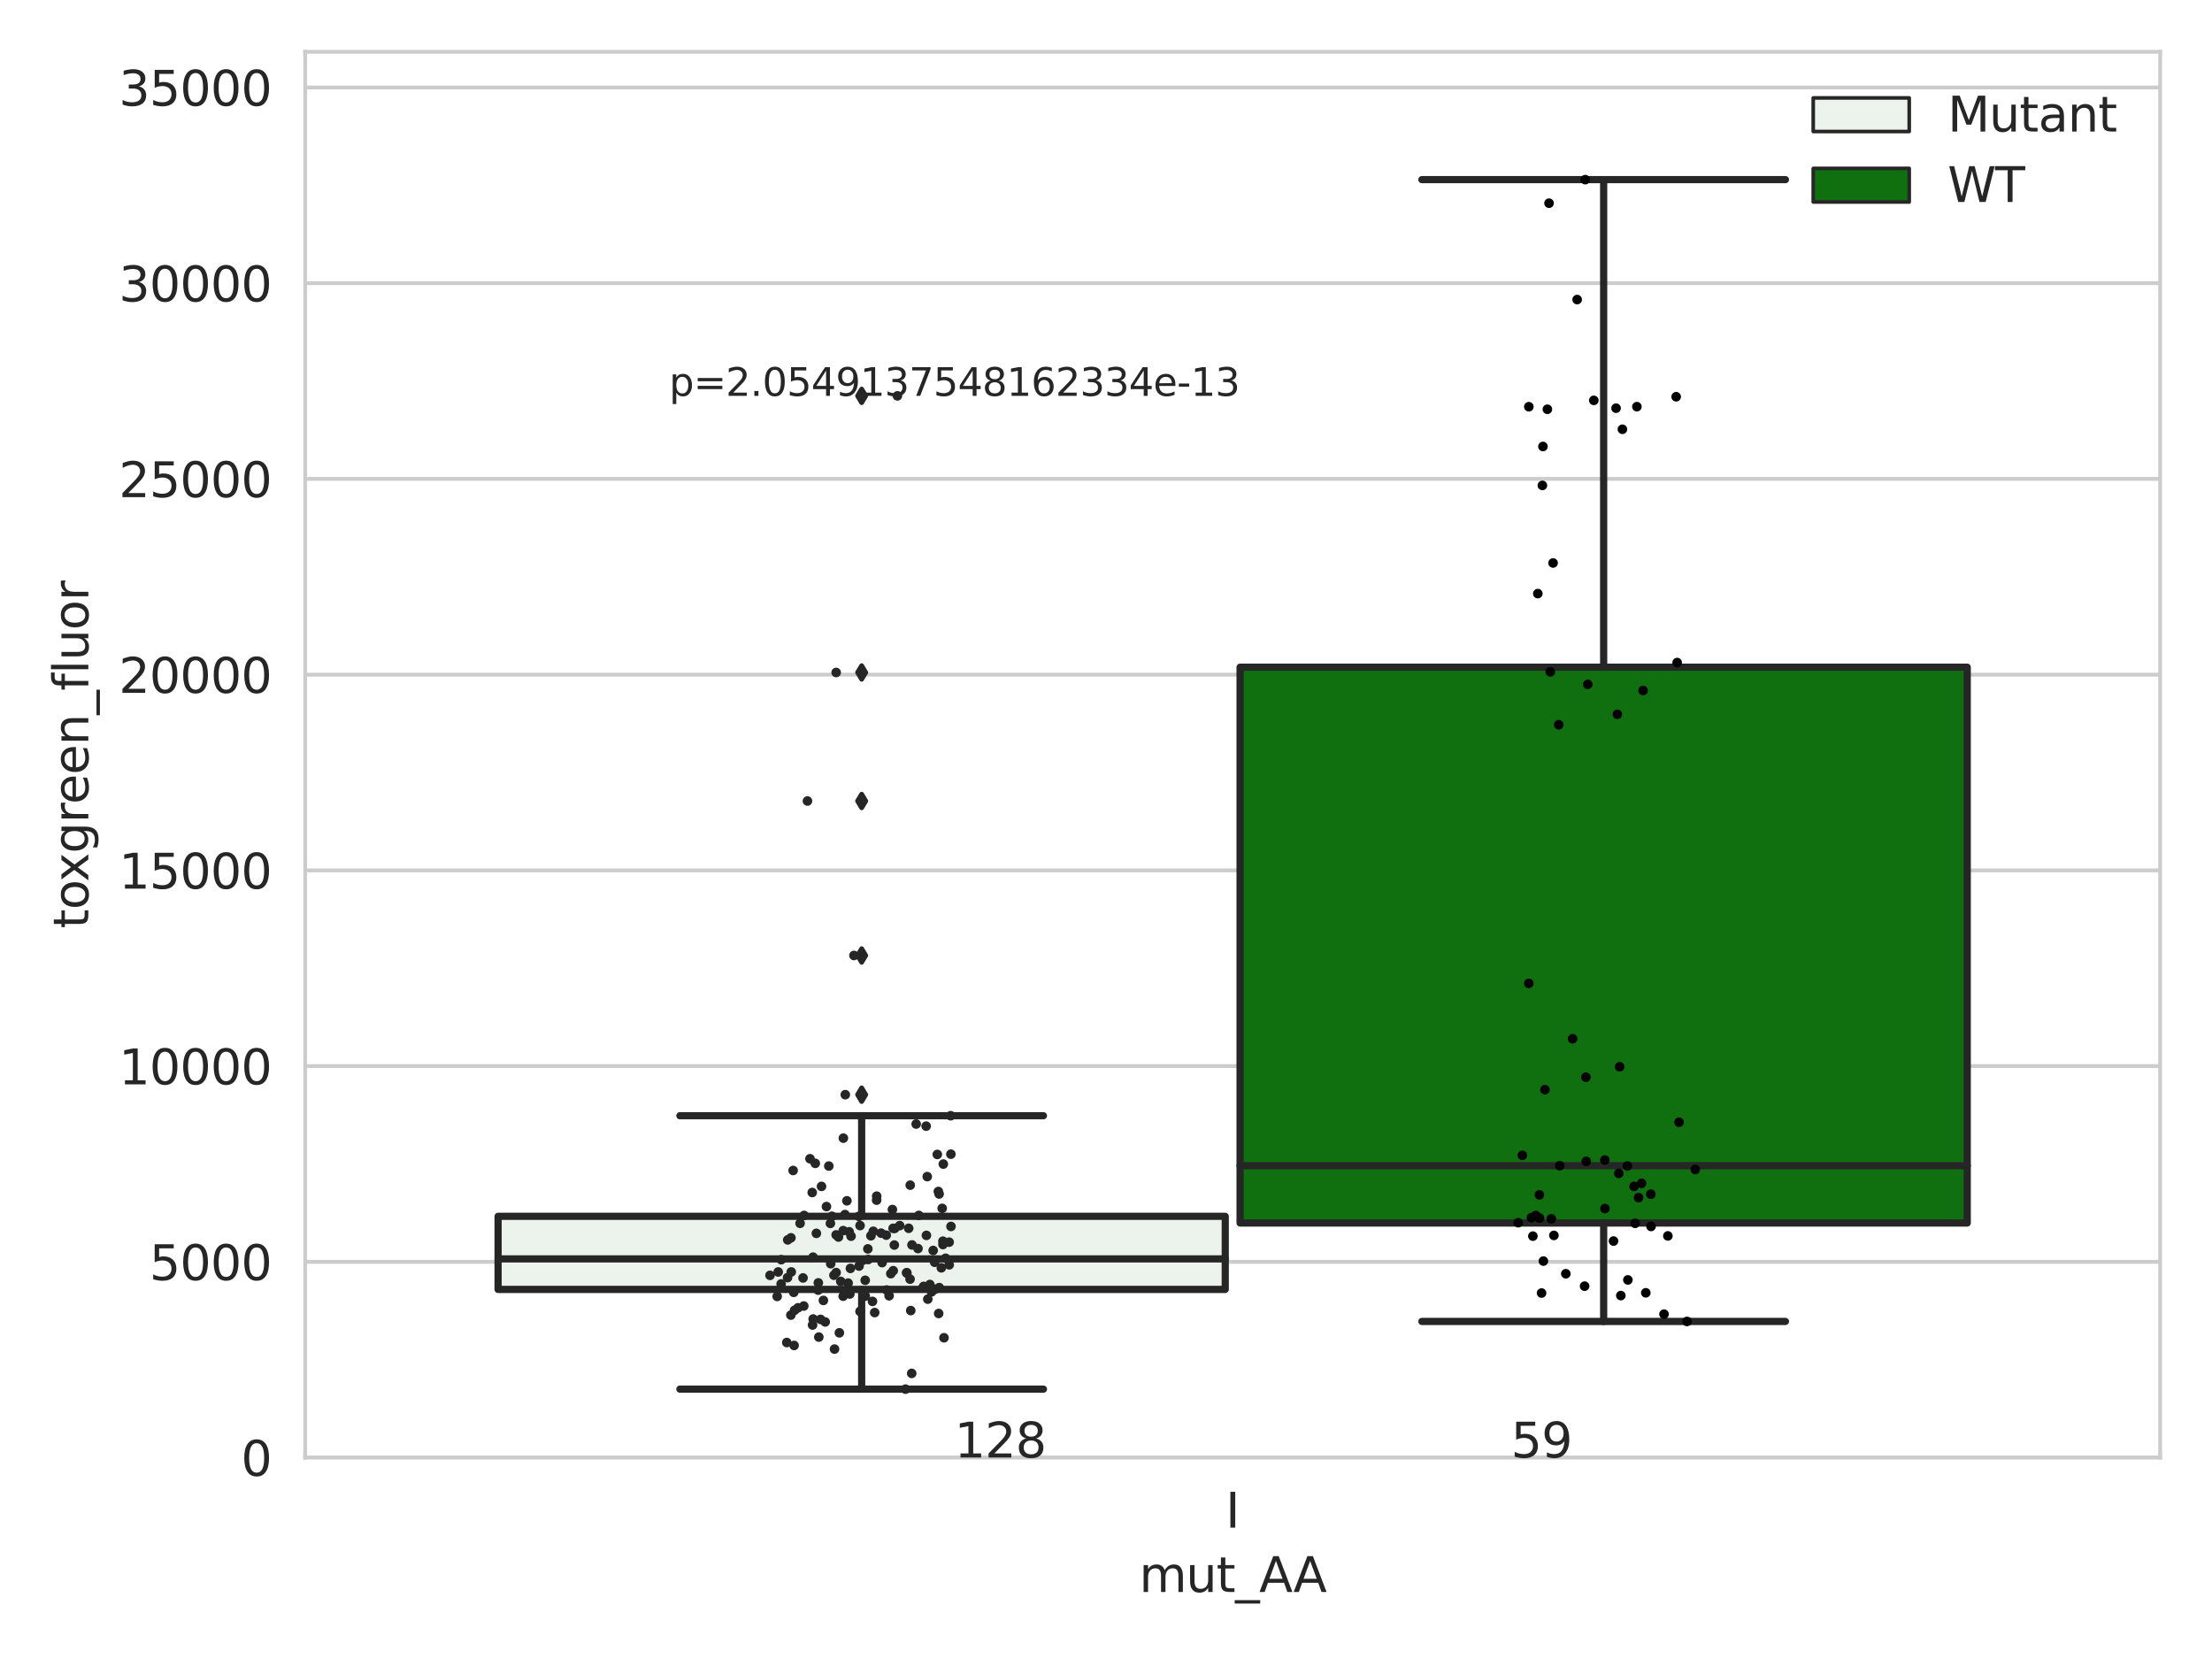 <?xml version="1.0" encoding="utf-8" standalone="no"?>
<!DOCTYPE svg PUBLIC "-//W3C//DTD SVG 1.1//EN"
  "http://www.w3.org/Graphics/SVG/1.1/DTD/svg11.dtd">
<svg xmlns:xlink="http://www.w3.org/1999/xlink" width="460.8pt" height="345.6pt" viewBox="0 0 460.8 345.6" xmlns="http://www.w3.org/2000/svg" version="1.1">
 <defs>
  <style type="text/css">*{stroke-linejoin: round; stroke-linecap: butt}</style>
 </defs>
 <g id="figure_1">
  <g id="patch_1">
   <path d="M 0 345.6 
L 460.8 345.6 
L 460.8 0 
L 0 0 
z
" style="fill: #ffffff"/>
  </g>
  <g id="axes_1">
   <g id="patch_2">
    <path d="M 63.571 303.64 
L 450 303.64 
L 450 10.8 
L 63.571 10.8 
z
" style="fill: #ffffff"/>
   </g>
   <g id="matplotlib.axis_1">
    <g id="xtick_1">
     <g id="text_1">
      <!-- I -->
      <g style="fill: #262626" transform="translate(255.311 318.238)scale(0.1 -0.1)">
       <defs>
        <path id="DejaVuSans-49" d="M 628 4666 
L 1259 4666 
L 1259 0 
L 628 0 
L 628 4666 
z
" transform="scale(0.016)"/>
       </defs>
       <use xlink:href="#DejaVuSans-49"/>
      </g>
     </g>
    </g>
    <g id="text_2">
     <!-- mut_AA -->
     <g style="fill: #262626" transform="translate(237.308 331.638)scale(0.1 -0.1)">
      <defs>
       <path id="DejaVuSans-6d" d="M 3328 2828 
Q 3544 3216 3844 3400 
Q 4144 3584 4550 3584 
Q 5097 3584 5394 3201 
Q 5691 2819 5691 2113 
L 5691 0 
L 5113 0 
L 5113 2094 
Q 5113 2597 4934 2840 
Q 4756 3084 4391 3084 
Q 3944 3084 3684 2787 
Q 3425 2491 3425 1978 
L 3425 0 
L 2847 0 
L 2847 2094 
Q 2847 2600 2669 2842 
Q 2491 3084 2119 3084 
Q 1678 3084 1418 2786 
Q 1159 2488 1159 1978 
L 1159 0 
L 581 0 
L 581 3500 
L 1159 3500 
L 1159 2956 
Q 1356 3278 1631 3431 
Q 1906 3584 2284 3584 
Q 2666 3584 2933 3390 
Q 3200 3197 3328 2828 
z
" transform="scale(0.016)"/>
       <path id="DejaVuSans-75" d="M 544 1381 
L 544 3500 
L 1119 3500 
L 1119 1403 
Q 1119 906 1312 657 
Q 1506 409 1894 409 
Q 2359 409 2629 706 
Q 2900 1003 2900 1516 
L 2900 3500 
L 3475 3500 
L 3475 0 
L 2900 0 
L 2900 538 
Q 2691 219 2414 64 
Q 2138 -91 1772 -91 
Q 1169 -91 856 284 
Q 544 659 544 1381 
z
M 1991 3584 
L 1991 3584 
z
" transform="scale(0.016)"/>
       <path id="DejaVuSans-74" d="M 1172 4494 
L 1172 3500 
L 2356 3500 
L 2356 3053 
L 1172 3053 
L 1172 1153 
Q 1172 725 1289 603 
Q 1406 481 1766 481 
L 2356 481 
L 2356 0 
L 1766 0 
Q 1100 0 847 248 
Q 594 497 594 1153 
L 594 3053 
L 172 3053 
L 172 3500 
L 594 3500 
L 594 4494 
L 1172 4494 
z
" transform="scale(0.016)"/>
       <path id="DejaVuSans-5f" d="M 3263 -1063 
L 3263 -1509 
L -63 -1509 
L -63 -1063 
L 3263 -1063 
z
" transform="scale(0.016)"/>
       <path id="DejaVuSans-41" d="M 2188 4044 
L 1331 1722 
L 3047 1722 
L 2188 4044 
z
M 1831 4666 
L 2547 4666 
L 4325 0 
L 3669 0 
L 3244 1197 
L 1141 1197 
L 716 0 
L 50 0 
L 1831 4666 
z
" transform="scale(0.016)"/>
      </defs>
      <use xlink:href="#DejaVuSans-6d"/>
      <use xlink:href="#DejaVuSans-75" x="97.412"/>
      <use xlink:href="#DejaVuSans-74" x="160.791"/>
      <use xlink:href="#DejaVuSans-5f" x="200"/>
      <use xlink:href="#DejaVuSans-41" x="250"/>
      <use xlink:href="#DejaVuSans-41" x="321.158"/>
     </g>
    </g>
   </g>
   <g id="matplotlib.axis_2">
    <g id="ytick_1">
     <g id="line2d_1">
      <path d="M 63.571 303.64 
L 450 303.64 
" clip-path="url(#p162d08f6cd)" style="fill: none; stroke: #cccccc; stroke-width: 0.8; stroke-linecap: round"/>
     </g>
     <g id="text_3">
      <!-- 0 -->
      <g style="fill: #262626" transform="translate(50.209 307.439)scale(0.1 -0.1)">
       <defs>
        <path id="DejaVuSans-30" d="M 2034 4250 
Q 1547 4250 1301 3770 
Q 1056 3291 1056 2328 
Q 1056 1369 1301 889 
Q 1547 409 2034 409 
Q 2525 409 2770 889 
Q 3016 1369 3016 2328 
Q 3016 3291 2770 3770 
Q 2525 4250 2034 4250 
z
M 2034 4750 
Q 2819 4750 3233 4129 
Q 3647 3509 3647 2328 
Q 3647 1150 3233 529 
Q 2819 -91 2034 -91 
Q 1250 -91 836 529 
Q 422 1150 422 2328 
Q 422 3509 836 4129 
Q 1250 4750 2034 4750 
z
" transform="scale(0.016)"/>
       </defs>
       <use xlink:href="#DejaVuSans-30"/>
      </g>
     </g>
    </g>
    <g id="ytick_2">
     <g id="line2d_2">
      <path d="M 63.571 262.865 
L 450 262.865 
" clip-path="url(#p162d08f6cd)" style="fill: none; stroke: #cccccc; stroke-width: 0.8; stroke-linecap: round"/>
     </g>
     <g id="text_4">
      <!-- 5000 -->
      <g style="fill: #262626" transform="translate(31.121 266.664)scale(0.1 -0.1)">
       <defs>
        <path id="DejaVuSans-35" d="M 691 4666 
L 3169 4666 
L 3169 4134 
L 1269 4134 
L 1269 2991 
Q 1406 3038 1543 3061 
Q 1681 3084 1819 3084 
Q 2600 3084 3056 2656 
Q 3513 2228 3513 1497 
Q 3513 744 3044 326 
Q 2575 -91 1722 -91 
Q 1428 -91 1123 -41 
Q 819 9 494 109 
L 494 744 
Q 775 591 1075 516 
Q 1375 441 1709 441 
Q 2250 441 2565 725 
Q 2881 1009 2881 1497 
Q 2881 1984 2565 2268 
Q 2250 2553 1709 2553 
Q 1456 2553 1204 2497 
Q 953 2441 691 2322 
L 691 4666 
z
" transform="scale(0.016)"/>
       </defs>
       <use xlink:href="#DejaVuSans-35"/>
       <use xlink:href="#DejaVuSans-30" x="63.623"/>
       <use xlink:href="#DejaVuSans-30" x="127.246"/>
       <use xlink:href="#DejaVuSans-30" x="190.869"/>
      </g>
     </g>
    </g>
    <g id="ytick_3">
     <g id="line2d_3">
      <path d="M 63.571 222.09 
L 450 222.09 
" clip-path="url(#p162d08f6cd)" style="fill: none; stroke: #cccccc; stroke-width: 0.8; stroke-linecap: round"/>
     </g>
     <g id="text_5">
      <!-- 10000 -->
      <g style="fill: #262626" transform="translate(24.759 225.889)scale(0.1 -0.1)">
       <defs>
        <path id="DejaVuSans-31" d="M 794 531 
L 1825 531 
L 1825 4091 
L 703 3866 
L 703 4441 
L 1819 4666 
L 2450 4666 
L 2450 531 
L 3481 531 
L 3481 0 
L 794 0 
L 794 531 
z
" transform="scale(0.016)"/>
       </defs>
       <use xlink:href="#DejaVuSans-31"/>
       <use xlink:href="#DejaVuSans-30" x="63.623"/>
       <use xlink:href="#DejaVuSans-30" x="127.246"/>
       <use xlink:href="#DejaVuSans-30" x="190.869"/>
       <use xlink:href="#DejaVuSans-30" x="254.492"/>
      </g>
     </g>
    </g>
    <g id="ytick_4">
     <g id="line2d_4">
      <path d="M 63.571 181.315 
L 450 181.315 
" clip-path="url(#p162d08f6cd)" style="fill: none; stroke: #cccccc; stroke-width: 0.8; stroke-linecap: round"/>
     </g>
     <g id="text_6">
      <!-- 15000 -->
      <g style="fill: #262626" transform="translate(24.759 185.114)scale(0.1 -0.1)">
       <use xlink:href="#DejaVuSans-31"/>
       <use xlink:href="#DejaVuSans-35" x="63.623"/>
       <use xlink:href="#DejaVuSans-30" x="127.246"/>
       <use xlink:href="#DejaVuSans-30" x="190.869"/>
       <use xlink:href="#DejaVuSans-30" x="254.492"/>
      </g>
     </g>
    </g>
    <g id="ytick_5">
     <g id="line2d_5">
      <path d="M 63.571 140.539 
L 450 140.539 
" clip-path="url(#p162d08f6cd)" style="fill: none; stroke: #cccccc; stroke-width: 0.8; stroke-linecap: round"/>
     </g>
     <g id="text_7">
      <!-- 20000 -->
      <g style="fill: #262626" transform="translate(24.759 144.339)scale(0.1 -0.1)">
       <defs>
        <path id="DejaVuSans-32" d="M 1228 531 
L 3431 531 
L 3431 0 
L 469 0 
L 469 531 
Q 828 903 1448 1529 
Q 2069 2156 2228 2338 
Q 2531 2678 2651 2914 
Q 2772 3150 2772 3378 
Q 2772 3750 2511 3984 
Q 2250 4219 1831 4219 
Q 1534 4219 1204 4116 
Q 875 4013 500 3803 
L 500 4441 
Q 881 4594 1212 4672 
Q 1544 4750 1819 4750 
Q 2544 4750 2975 4387 
Q 3406 4025 3406 3419 
Q 3406 3131 3298 2873 
Q 3191 2616 2906 2266 
Q 2828 2175 2409 1742 
Q 1991 1309 1228 531 
z
" transform="scale(0.016)"/>
       </defs>
       <use xlink:href="#DejaVuSans-32"/>
       <use xlink:href="#DejaVuSans-30" x="63.623"/>
       <use xlink:href="#DejaVuSans-30" x="127.246"/>
       <use xlink:href="#DejaVuSans-30" x="190.869"/>
       <use xlink:href="#DejaVuSans-30" x="254.492"/>
      </g>
     </g>
    </g>
    <g id="ytick_6">
     <g id="line2d_6">
      <path d="M 63.571 99.764 
L 450 99.764 
" clip-path="url(#p162d08f6cd)" style="fill: none; stroke: #cccccc; stroke-width: 0.8; stroke-linecap: round"/>
     </g>
     <g id="text_8">
      <!-- 25000 -->
      <g style="fill: #262626" transform="translate(24.759 103.564)scale(0.1 -0.1)">
       <use xlink:href="#DejaVuSans-32"/>
       <use xlink:href="#DejaVuSans-35" x="63.623"/>
       <use xlink:href="#DejaVuSans-30" x="127.246"/>
       <use xlink:href="#DejaVuSans-30" x="190.869"/>
       <use xlink:href="#DejaVuSans-30" x="254.492"/>
      </g>
     </g>
    </g>
    <g id="ytick_7">
     <g id="line2d_7">
      <path d="M 63.571 58.989 
L 450 58.989 
" clip-path="url(#p162d08f6cd)" style="fill: none; stroke: #cccccc; stroke-width: 0.8; stroke-linecap: round"/>
     </g>
     <g id="text_9">
      <!-- 30000 -->
      <g style="fill: #262626" transform="translate(24.759 62.788)scale(0.1 -0.1)">
       <defs>
        <path id="DejaVuSans-33" d="M 2597 2516 
Q 3050 2419 3304 2112 
Q 3559 1806 3559 1356 
Q 3559 666 3084 287 
Q 2609 -91 1734 -91 
Q 1441 -91 1130 -33 
Q 819 25 488 141 
L 488 750 
Q 750 597 1062 519 
Q 1375 441 1716 441 
Q 2309 441 2620 675 
Q 2931 909 2931 1356 
Q 2931 1769 2642 2001 
Q 2353 2234 1838 2234 
L 1294 2234 
L 1294 2753 
L 1863 2753 
Q 2328 2753 2575 2939 
Q 2822 3125 2822 3475 
Q 2822 3834 2567 4026 
Q 2313 4219 1838 4219 
Q 1578 4219 1281 4162 
Q 984 4106 628 3988 
L 628 4550 
Q 988 4650 1302 4700 
Q 1616 4750 1894 4750 
Q 2613 4750 3031 4423 
Q 3450 4097 3450 3541 
Q 3450 3153 3228 2886 
Q 3006 2619 2597 2516 
z
" transform="scale(0.016)"/>
       </defs>
       <use xlink:href="#DejaVuSans-33"/>
       <use xlink:href="#DejaVuSans-30" x="63.623"/>
       <use xlink:href="#DejaVuSans-30" x="127.246"/>
       <use xlink:href="#DejaVuSans-30" x="190.869"/>
       <use xlink:href="#DejaVuSans-30" x="254.492"/>
      </g>
     </g>
    </g>
    <g id="ytick_8">
     <g id="line2d_8">
      <path d="M 63.571 18.214 
L 450 18.214 
" clip-path="url(#p162d08f6cd)" style="fill: none; stroke: #cccccc; stroke-width: 0.8; stroke-linecap: round"/>
     </g>
     <g id="text_10">
      <!-- 35000 -->
      <g style="fill: #262626" transform="translate(24.759 22.013)scale(0.1 -0.1)">
       <use xlink:href="#DejaVuSans-33"/>
       <use xlink:href="#DejaVuSans-35" x="63.623"/>
       <use xlink:href="#DejaVuSans-30" x="127.246"/>
       <use xlink:href="#DejaVuSans-30" x="190.869"/>
       <use xlink:href="#DejaVuSans-30" x="254.492"/>
      </g>
     </g>
    </g>
    <g id="text_11">
     <!-- toxgreen_fluor -->
     <g style="fill: #262626" transform="translate(18.401 193.415)rotate(-90)scale(0.1 -0.1)">
      <defs>
       <path id="DejaVuSans-6f" d="M 1959 3097 
Q 1497 3097 1228 2736 
Q 959 2375 959 1747 
Q 959 1119 1226 758 
Q 1494 397 1959 397 
Q 2419 397 2687 759 
Q 2956 1122 2956 1747 
Q 2956 2369 2687 2733 
Q 2419 3097 1959 3097 
z
M 1959 3584 
Q 2709 3584 3137 3096 
Q 3566 2609 3566 1747 
Q 3566 888 3137 398 
Q 2709 -91 1959 -91 
Q 1206 -91 779 398 
Q 353 888 353 1747 
Q 353 2609 779 3096 
Q 1206 3584 1959 3584 
z
" transform="scale(0.016)"/>
       <path id="DejaVuSans-78" d="M 3513 3500 
L 2247 1797 
L 3578 0 
L 2900 0 
L 1881 1375 
L 863 0 
L 184 0 
L 1544 1831 
L 300 3500 
L 978 3500 
L 1906 2253 
L 2834 3500 
L 3513 3500 
z
" transform="scale(0.016)"/>
       <path id="DejaVuSans-67" d="M 2906 1791 
Q 2906 2416 2648 2759 
Q 2391 3103 1925 3103 
Q 1463 3103 1205 2759 
Q 947 2416 947 1791 
Q 947 1169 1205 825 
Q 1463 481 1925 481 
Q 2391 481 2648 825 
Q 2906 1169 2906 1791 
z
M 3481 434 
Q 3481 -459 3084 -895 
Q 2688 -1331 1869 -1331 
Q 1566 -1331 1297 -1286 
Q 1028 -1241 775 -1147 
L 775 -588 
Q 1028 -725 1275 -790 
Q 1522 -856 1778 -856 
Q 2344 -856 2625 -561 
Q 2906 -266 2906 331 
L 2906 616 
Q 2728 306 2450 153 
Q 2172 0 1784 0 
Q 1141 0 747 490 
Q 353 981 353 1791 
Q 353 2603 747 3093 
Q 1141 3584 1784 3584 
Q 2172 3584 2450 3431 
Q 2728 3278 2906 2969 
L 2906 3500 
L 3481 3500 
L 3481 434 
z
" transform="scale(0.016)"/>
       <path id="DejaVuSans-72" d="M 2631 2963 
Q 2534 3019 2420 3045 
Q 2306 3072 2169 3072 
Q 1681 3072 1420 2755 
Q 1159 2438 1159 1844 
L 1159 0 
L 581 0 
L 581 3500 
L 1159 3500 
L 1159 2956 
Q 1341 3275 1631 3429 
Q 1922 3584 2338 3584 
Q 2397 3584 2469 3576 
Q 2541 3569 2628 3553 
L 2631 2963 
z
" transform="scale(0.016)"/>
       <path id="DejaVuSans-65" d="M 3597 1894 
L 3597 1613 
L 953 1613 
Q 991 1019 1311 708 
Q 1631 397 2203 397 
Q 2534 397 2845 478 
Q 3156 559 3463 722 
L 3463 178 
Q 3153 47 2828 -22 
Q 2503 -91 2169 -91 
Q 1331 -91 842 396 
Q 353 884 353 1716 
Q 353 2575 817 3079 
Q 1281 3584 2069 3584 
Q 2775 3584 3186 3129 
Q 3597 2675 3597 1894 
z
M 3022 2063 
Q 3016 2534 2758 2815 
Q 2500 3097 2075 3097 
Q 1594 3097 1305 2825 
Q 1016 2553 972 2059 
L 3022 2063 
z
" transform="scale(0.016)"/>
       <path id="DejaVuSans-6e" d="M 3513 2113 
L 3513 0 
L 2938 0 
L 2938 2094 
Q 2938 2591 2744 2837 
Q 2550 3084 2163 3084 
Q 1697 3084 1428 2787 
Q 1159 2491 1159 1978 
L 1159 0 
L 581 0 
L 581 3500 
L 1159 3500 
L 1159 2956 
Q 1366 3272 1645 3428 
Q 1925 3584 2291 3584 
Q 2894 3584 3203 3211 
Q 3513 2838 3513 2113 
z
" transform="scale(0.016)"/>
       <path id="DejaVuSans-66" d="M 2375 4863 
L 2375 4384 
L 1825 4384 
Q 1516 4384 1395 4259 
Q 1275 4134 1275 3809 
L 1275 3500 
L 2222 3500 
L 2222 3053 
L 1275 3053 
L 1275 0 
L 697 0 
L 697 3053 
L 147 3053 
L 147 3500 
L 697 3500 
L 697 3744 
Q 697 4328 969 4595 
Q 1241 4863 1831 4863 
L 2375 4863 
z
" transform="scale(0.016)"/>
       <path id="DejaVuSans-6c" d="M 603 4863 
L 1178 4863 
L 1178 0 
L 603 0 
L 603 4863 
z
" transform="scale(0.016)"/>
      </defs>
      <use xlink:href="#DejaVuSans-74"/>
      <use xlink:href="#DejaVuSans-6f" x="39.209"/>
      <use xlink:href="#DejaVuSans-78" x="97.266"/>
      <use xlink:href="#DejaVuSans-67" x="156.445"/>
      <use xlink:href="#DejaVuSans-72" x="219.922"/>
      <use xlink:href="#DejaVuSans-65" x="258.785"/>
      <use xlink:href="#DejaVuSans-65" x="320.309"/>
      <use xlink:href="#DejaVuSans-6e" x="381.832"/>
      <use xlink:href="#DejaVuSans-5f" x="445.211"/>
      <use xlink:href="#DejaVuSans-66" x="495.211"/>
      <use xlink:href="#DejaVuSans-6c" x="530.416"/>
      <use xlink:href="#DejaVuSans-75" x="558.199"/>
      <use xlink:href="#DejaVuSans-6f" x="621.578"/>
      <use xlink:href="#DejaVuSans-72" x="682.76"/>
     </g>
    </g>
   </g>
   <g id="patch_3">
    <path d="M 103.76 268.609 
L 255.24 268.609 
L 255.24 253.384 
L 103.76 253.384 
L 103.76 268.609 
z
" clip-path="url(#p162d08f6cd)" style="fill: #ecf2ec; stroke: #262626; stroke-width: 1.5; stroke-linejoin: miter"/>
   </g>
   <g id="patch_4">
    <path d="M 258.331 254.773 
L 409.811 254.773 
L 409.811 138.99 
L 258.331 138.99 
L 258.331 254.773 
z
" clip-path="url(#p162d08f6cd)" style="fill: #107010; stroke: #262626; stroke-width: 1.5; stroke-linejoin: miter"/>
   </g>
   <g id="patch_5">
    <path d="M 256.786 303.64 
L 256.786 303.64 
L 256.786 303.64 
L 256.786 303.64 
z
" clip-path="url(#p162d08f6cd)" style="fill: #ecf2ec; stroke: #262626; stroke-width: 0.75; stroke-linejoin: miter"/>
   </g>
   <g id="patch_6">
    <path d="M 256.786 303.64 
L 256.786 303.64 
L 256.786 303.64 
L 256.786 303.64 
z
" clip-path="url(#p162d08f6cd)" style="fill: #107010; stroke: #262626; stroke-width: 0.75; stroke-linejoin: miter"/>
   </g>
   <g id="PathCollection_1"/>
   <g id="PathCollection_2"/>
   <g id="line2d_9">
    <path d="M 179.5 268.609 
L 179.5 289.383 
" clip-path="url(#p162d08f6cd)" style="fill: none; stroke: #262626; stroke-width: 1.5; stroke-linecap: round"/>
   </g>
   <g id="line2d_10">
    <path d="M 179.5 253.384 
L 179.5 232.428 
" clip-path="url(#p162d08f6cd)" style="fill: none; stroke: #262626; stroke-width: 1.5; stroke-linecap: round"/>
   </g>
   <g id="line2d_11">
    <path d="M 141.63 289.383 
L 217.37 289.383 
" clip-path="url(#p162d08f6cd)" style="fill: none; stroke: #262626; stroke-width: 1.5; stroke-linecap: round"/>
   </g>
   <g id="line2d_12">
    <path d="M 141.63 232.428 
L 217.37 232.428 
" clip-path="url(#p162d08f6cd)" style="fill: none; stroke: #262626; stroke-width: 1.5; stroke-linecap: round"/>
   </g>
   <g id="line2d_13">
    <defs>
     <path id="m0f2841db5f" d="M -0 1.414 
L 0.849 0 
L 0 -1.414 
L -0.849 -0 
z
" style="stroke: #262626; stroke-linejoin: miter"/>
    </defs>
    <g clip-path="url(#p162d08f6cd)">
     <use xlink:href="#m0f2841db5f" x="179.5" y="140.09" style="fill: #262626; stroke: #262626; stroke-linejoin: miter"/>
     <use xlink:href="#m0f2841db5f" x="179.5" y="166.862" style="fill: #262626; stroke: #262626; stroke-linejoin: miter"/>
     <use xlink:href="#m0f2841db5f" x="179.5" y="228.042" style="fill: #262626; stroke: #262626; stroke-linejoin: miter"/>
     <use xlink:href="#m0f2841db5f" x="179.5" y="82.466" style="fill: #262626; stroke: #262626; stroke-linejoin: miter"/>
     <use xlink:href="#m0f2841db5f" x="179.5" y="199.045" style="fill: #262626; stroke: #262626; stroke-linejoin: miter"/>
    </g>
   </g>
   <g id="line2d_14">
    <path d="M 334.071 254.773 
L 334.071 275.282 
" clip-path="url(#p162d08f6cd)" style="fill: none; stroke: #262626; stroke-width: 1.5; stroke-linecap: round"/>
   </g>
   <g id="line2d_15">
    <path d="M 334.071 138.99 
L 334.071 37.422 
" clip-path="url(#p162d08f6cd)" style="fill: none; stroke: #262626; stroke-width: 1.5; stroke-linecap: round"/>
   </g>
   <g id="line2d_16">
    <path d="M 296.201 275.282 
L 371.941 275.282 
" clip-path="url(#p162d08f6cd)" style="fill: none; stroke: #262626; stroke-width: 1.5; stroke-linecap: round"/>
   </g>
   <g id="line2d_17">
    <path d="M 296.201 37.422 
L 371.941 37.422 
" clip-path="url(#p162d08f6cd)" style="fill: none; stroke: #262626; stroke-width: 1.5; stroke-linecap: round"/>
   </g>
   <g id="line2d_18"/>
   <g id="line2d_19">
    <path d="M 103.76 262.252 
L 255.24 262.252 
" clip-path="url(#p162d08f6cd)" style="fill: none; stroke: #262626; stroke-width: 1.5; stroke-linecap: round"/>
   </g>
   <g id="line2d_20">
    <path d="M 258.331 242.831 
L 409.811 242.831 
" clip-path="url(#p162d08f6cd)" style="fill: none; stroke: #262626; stroke-width: 1.5; stroke-linecap: round"/>
   </g>
   <g id="patch_7">
    <path d="M 63.571 303.64 
L 63.571 10.8 
" style="fill: none; stroke: #cccccc; stroke-width: 0.8; stroke-linejoin: miter; stroke-linecap: square"/>
   </g>
   <g id="patch_8">
    <path d="M 450 303.64 
L 450 10.8 
" style="fill: none; stroke: #cccccc; stroke-width: 0.8; stroke-linejoin: miter; stroke-linecap: square"/>
   </g>
   <g id="patch_9">
    <path d="M 63.571 303.64 
L 450 303.64 
" style="fill: none; stroke: #cccccc; stroke-width: 0.8; stroke-linejoin: miter; stroke-linecap: square"/>
   </g>
   <g id="patch_10">
    <path d="M 63.571 10.8 
L 450 10.8 
" style="fill: none; stroke: #cccccc; stroke-width: 0.8; stroke-linejoin: miter; stroke-linecap: square"/>
   </g>
   <g id="PathCollection_3">
    <defs>
     <path id="C0_0_40f9614585" d="M 0 1 
C 0.265 1 0.52 0.895 0.707 0.707 
C 0.895 0.52 1 0.265 1 -0 
C 1 -0.265 0.895 -0.52 0.707 -0.707 
C 0.52 -0.895 0.265 -1 0 -1 
C -0.265 -1 -0.52 -0.895 -0.707 -0.707 
C -0.895 -0.52 -1 -0.265 -1 0 
C -1 0.265 -0.895 0.52 -0.707 0.707 
C -0.52 0.895 -0.265 1 0 1 
z
"/>
    </defs>
    <g clip-path="url(#p162d08f6cd)">
     <use xlink:href="#C0_0_40f9614585" x="175.648" y="270.021" style="fill: #262626"/>
    </g>
    <g clip-path="url(#p162d08f6cd)">
     <use xlink:href="#C0_0_40f9614585" x="164.765" y="257.86" style="fill: #262626"/>
    </g>
    <g clip-path="url(#p162d08f6cd)">
     <use xlink:href="#C0_0_40f9614585" x="171.531" y="270.903" style="fill: #262626"/>
    </g>
    <g clip-path="url(#p162d08f6cd)">
     <use xlink:href="#C0_0_40f9614585" x="180.258" y="270.009" style="fill: #262626"/>
    </g>
    <g clip-path="url(#p162d08f6cd)">
     <use xlink:href="#C0_0_40f9614585" x="182.615" y="250.009" style="fill: #262626"/>
    </g>
    <g clip-path="url(#p162d08f6cd)">
     <use xlink:href="#C0_0_40f9614585" x="189.294" y="255.876" style="fill: #262626"/>
    </g>
    <g clip-path="url(#p162d08f6cd)">
     <use xlink:href="#C0_0_40f9614585" x="195.258" y="240.494" style="fill: #262626"/>
    </g>
    <g clip-path="url(#p162d08f6cd)">
     <use xlink:href="#C0_0_40f9614585" x="172.168" y="251.346" style="fill: #262626"/>
    </g>
    <g clip-path="url(#p162d08f6cd)">
     <use xlink:href="#C0_0_40f9614585" x="176.027" y="253.018" style="fill: #262626"/>
    </g>
    <g clip-path="url(#p162d08f6cd)">
     <use xlink:href="#C0_0_40f9614585" x="192.99" y="257.355" style="fill: #262626"/>
    </g>
    <g clip-path="url(#p162d08f6cd)">
     <use xlink:href="#C0_0_40f9614585" x="169.398" y="274.769" style="fill: #262626"/>
    </g>
    <g clip-path="url(#p162d08f6cd)">
     <use xlink:href="#C0_0_40f9614585" x="182.63" y="249.179" style="fill: #262626"/>
    </g>
    <g clip-path="url(#p162d08f6cd)">
     <use xlink:href="#C0_0_40f9614585" x="177.16" y="264.231" style="fill: #262626"/>
    </g>
    <g clip-path="url(#p162d08f6cd)">
     <use xlink:href="#C0_0_40f9614585" x="186.398" y="255.894" style="fill: #262626"/>
    </g>
    <g clip-path="url(#p162d08f6cd)">
     <use xlink:href="#C0_0_40f9614585" x="184.713" y="268.74" style="fill: #262626"/>
    </g>
    <g clip-path="url(#p162d08f6cd)">
     <use xlink:href="#C0_0_40f9614585" x="193.708" y="267.587" style="fill: #262626"/>
    </g>
    <g clip-path="url(#p162d08f6cd)">
     <use xlink:href="#C0_0_40f9614585" x="174.187" y="140.09" style="fill: #262626"/>
    </g>
    <g clip-path="url(#p162d08f6cd)">
     <use xlink:href="#C0_0_40f9614585" x="169.838" y="242.35" style="fill: #262626"/>
    </g>
    <g clip-path="url(#p162d08f6cd)">
     <use xlink:href="#C0_0_40f9614585" x="198.109" y="255.491" style="fill: #262626"/>
    </g>
    <g clip-path="url(#p162d08f6cd)">
     <use xlink:href="#C0_0_40f9614585" x="176.682" y="267.296" style="fill: #262626"/>
    </g>
    <g clip-path="url(#p162d08f6cd)">
     <use xlink:href="#C0_0_40f9614585" x="194.399" y="260.496" style="fill: #262626"/>
    </g>
    <g clip-path="url(#p162d08f6cd)">
     <use xlink:href="#C0_0_40f9614585" x="175.143" y="266.939" style="fill: #262626"/>
    </g>
    <g clip-path="url(#p162d08f6cd)">
     <use xlink:href="#C0_0_40f9614585" x="174.185" y="257.248" style="fill: #262626"/>
    </g>
    <g clip-path="url(#p162d08f6cd)">
     <use xlink:href="#C0_0_40f9614585" x="166.672" y="254.84" style="fill: #262626"/>
    </g>
    <g clip-path="url(#p162d08f6cd)">
     <use xlink:href="#C0_0_40f9614585" x="196.994" y="262.124" style="fill: #262626"/>
    </g>
    <g clip-path="url(#p162d08f6cd)">
     <use xlink:href="#C0_0_40f9614585" x="170.44" y="268.76" style="fill: #262626"/>
    </g>
    <g clip-path="url(#p162d08f6cd)">
     <use xlink:href="#C0_0_40f9614585" x="171.136" y="247.147" style="fill: #262626"/>
    </g>
    <g clip-path="url(#p162d08f6cd)">
     <use xlink:href="#C0_0_40f9614585" x="160.41" y="265.677" style="fill: #262626"/>
    </g>
    <g clip-path="url(#p162d08f6cd)">
     <use xlink:href="#C0_0_40f9614585" x="168.208" y="166.862" style="fill: #262626"/>
    </g>
    <g clip-path="url(#p162d08f6cd)">
     <use xlink:href="#C0_0_40f9614585" x="196.652" y="278.681" style="fill: #262626"/>
    </g>
    <g clip-path="url(#p162d08f6cd)">
     <use xlink:href="#C0_0_40f9614585" x="190.856" y="234.157" style="fill: #262626"/>
    </g>
    <g clip-path="url(#p162d08f6cd)">
     <use xlink:href="#C0_0_40f9614585" x="165.223" y="243.834" style="fill: #262626"/>
    </g>
    <g clip-path="url(#p162d08f6cd)">
     <use xlink:href="#C0_0_40f9614585" x="189.582" y="266.468" style="fill: #262626"/>
    </g>
    <g clip-path="url(#p162d08f6cd)">
     <use xlink:href="#C0_0_40f9614585" x="191.402" y="253.195" style="fill: #262626"/>
    </g>
    <g clip-path="url(#p162d08f6cd)">
     <use xlink:href="#C0_0_40f9614585" x="172.655" y="242.909" style="fill: #262626"/>
    </g>
    <g clip-path="url(#p162d08f6cd)">
     <use xlink:href="#C0_0_40f9614585" x="170.474" y="267.246" style="fill: #262626"/>
    </g>
    <g clip-path="url(#p162d08f6cd)">
     <use xlink:href="#C0_0_40f9614585" x="175.691" y="237.097" style="fill: #262626"/>
    </g>
    <g clip-path="url(#p162d08f6cd)">
     <use xlink:href="#C0_0_40f9614585" x="164.753" y="273.959" style="fill: #262626"/>
    </g>
    <g clip-path="url(#p162d08f6cd)">
     <use xlink:href="#C0_0_40f9614585" x="197.726" y="258.767" style="fill: #262626"/>
    </g>
    <g clip-path="url(#p162d08f6cd)">
     <use xlink:href="#C0_0_40f9614585" x="193.161" y="245.109" style="fill: #262626"/>
    </g>
    <g clip-path="url(#p162d08f6cd)">
     <use xlink:href="#C0_0_40f9614585" x="163.899" y="279.671" style="fill: #262626"/>
    </g>
    <g clip-path="url(#p162d08f6cd)">
     <use xlink:href="#C0_0_40f9614585" x="186.053" y="255.884" style="fill: #262626"/>
    </g>
    <g clip-path="url(#p162d08f6cd)">
     <use xlink:href="#C0_0_40f9614585" x="176.093" y="228.042" style="fill: #262626"/>
    </g>
    <g clip-path="url(#p162d08f6cd)">
     <use xlink:href="#C0_0_40f9614585" x="194.783" y="268.565" style="fill: #262626"/>
    </g>
    <g clip-path="url(#p162d08f6cd)">
     <use xlink:href="#C0_0_40f9614585" x="189.926" y="286.1" style="fill: #262626"/>
    </g>
    <g clip-path="url(#p162d08f6cd)">
     <use xlink:href="#C0_0_40f9614585" x="186.302" y="259.364" style="fill: #262626"/>
    </g>
    <g clip-path="url(#p162d08f6cd)">
     <use xlink:href="#C0_0_40f9614585" x="188.873" y="265.121" style="fill: #262626"/>
    </g>
    <g clip-path="url(#p162d08f6cd)">
     <use xlink:href="#C0_0_40f9614585" x="183.765" y="263.024" style="fill: #262626"/>
    </g>
    <g clip-path="url(#p162d08f6cd)">
     <use xlink:href="#C0_0_40f9614585" x="182.215" y="273.432" style="fill: #262626"/>
    </g>
    <g clip-path="url(#p162d08f6cd)">
     <use xlink:href="#C0_0_40f9614585" x="178.958" y="263.745" style="fill: #262626"/>
    </g>
    <g clip-path="url(#p162d08f6cd)">
     <use xlink:href="#C0_0_40f9614585" x="189.982" y="259.34" style="fill: #262626"/>
    </g>
    <g clip-path="url(#p162d08f6cd)">
     <use xlink:href="#C0_0_40f9614585" x="161.902" y="270.068" style="fill: #262626"/>
    </g>
    <g clip-path="url(#p162d08f6cd)">
     <use xlink:href="#C0_0_40f9614585" x="192.416" y="267.982" style="fill: #262626"/>
    </g>
    <g clip-path="url(#p162d08f6cd)">
     <use xlink:href="#C0_0_40f9614585" x="180.856" y="262.381" style="fill: #262626"/>
    </g>
    <g clip-path="url(#p162d08f6cd)">
     <use xlink:href="#C0_0_40f9614585" x="184.622" y="257.305" style="fill: #262626"/>
    </g>
    <g clip-path="url(#p162d08f6cd)">
     <use xlink:href="#C0_0_40f9614585" x="181.924" y="256.5" style="fill: #262626"/>
    </g>
    <g clip-path="url(#p162d08f6cd)">
     <use xlink:href="#C0_0_40f9614585" x="183.549" y="256.887" style="fill: #262626"/>
    </g>
    <g clip-path="url(#p162d08f6cd)">
     <use xlink:href="#C0_0_40f9614585" x="164.099" y="258.292" style="fill: #262626"/>
    </g>
    <g clip-path="url(#p162d08f6cd)">
     <use xlink:href="#C0_0_40f9614585" x="196.276" y="251.724" style="fill: #262626"/>
    </g>
    <g clip-path="url(#p162d08f6cd)">
     <use xlink:href="#C0_0_40f9614585" x="170.937" y="274.853" style="fill: #262626"/>
    </g>
    <g clip-path="url(#p162d08f6cd)">
     <use xlink:href="#C0_0_40f9614585" x="191.233" y="260.098" style="fill: #262626"/>
    </g>
    <g clip-path="url(#p162d08f6cd)">
     <use xlink:href="#C0_0_40f9614585" x="180.239" y="266.705" style="fill: #262626"/>
    </g>
    <g clip-path="url(#p162d08f6cd)">
     <use xlink:href="#C0_0_40f9614585" x="185.903" y="251.967" style="fill: #262626"/>
    </g>
    <g clip-path="url(#p162d08f6cd)">
     <use xlink:href="#C0_0_40f9614585" x="192.234" y="268.304" style="fill: #262626"/>
    </g>
    <g clip-path="url(#p162d08f6cd)">
     <use xlink:href="#C0_0_40f9614585" x="185.217" y="269.933" style="fill: #262626"/>
    </g>
    <g clip-path="url(#p162d08f6cd)">
     <use xlink:href="#C0_0_40f9614585" x="196.511" y="242.499" style="fill: #262626"/>
    </g>
    <g clip-path="url(#p162d08f6cd)">
     <use xlink:href="#C0_0_40f9614585" x="188.918" y="265.206" style="fill: #262626"/>
    </g>
    <g clip-path="url(#p162d08f6cd)">
     <use xlink:href="#C0_0_40f9614585" x="192.934" y="234.593" style="fill: #262626"/>
    </g>
    <g clip-path="url(#p162d08f6cd)">
     <use xlink:href="#C0_0_40f9614585" x="197.736" y="263.488" style="fill: #262626"/>
    </g>
    <g clip-path="url(#p162d08f6cd)">
     <use xlink:href="#C0_0_40f9614585" x="174.857" y="277.65" style="fill: #262626"/>
    </g>
    <g clip-path="url(#p162d08f6cd)">
     <use xlink:href="#C0_0_40f9614585" x="179.162" y="273.187" style="fill: #262626"/>
    </g>
    <g clip-path="url(#p162d08f6cd)">
     <use xlink:href="#C0_0_40f9614585" x="164.062" y="266.155" style="fill: #262626"/>
    </g>
    <g clip-path="url(#p162d08f6cd)">
     <use xlink:href="#C0_0_40f9614585" x="164.834" y="264.968" style="fill: #262626"/>
    </g>
    <g clip-path="url(#p162d08f6cd)">
     <use xlink:href="#C0_0_40f9614585" x="186.947" y="82.466" style="fill: #262626"/>
    </g>
    <g clip-path="url(#p162d08f6cd)">
     <use xlink:href="#C0_0_40f9614585" x="165.351" y="269.223" style="fill: #262626"/>
    </g>
    <g clip-path="url(#p162d08f6cd)">
     <use xlink:href="#C0_0_40f9614585" x="173.049" y="263.253" style="fill: #262626"/>
    </g>
    <g clip-path="url(#p162d08f6cd)">
     <use xlink:href="#C0_0_40f9614585" x="171.906" y="275.38" style="fill: #262626"/>
    </g>
    <g clip-path="url(#p162d08f6cd)">
     <use xlink:href="#C0_0_40f9614585" x="176.899" y="256.606" style="fill: #262626"/>
    </g>
    <g clip-path="url(#p162d08f6cd)">
     <use xlink:href="#C0_0_40f9614585" x="181.43" y="257.435" style="fill: #262626"/>
    </g>
    <g clip-path="url(#p162d08f6cd)">
     <use xlink:href="#C0_0_40f9614585" x="165.426" y="280.283" style="fill: #262626"/>
    </g>
    <g clip-path="url(#p162d08f6cd)">
     <use xlink:href="#C0_0_40f9614585" x="165.515" y="272.958" style="fill: #262626"/>
    </g>
    <g clip-path="url(#p162d08f6cd)">
     <use xlink:href="#C0_0_40f9614585" x="194.058" y="269.124" style="fill: #262626"/>
    </g>
    <g clip-path="url(#p162d08f6cd)">
     <use xlink:href="#C0_0_40f9614585" x="180.788" y="260.163" style="fill: #262626"/>
    </g>
    <g clip-path="url(#p162d08f6cd)">
     <use xlink:href="#C0_0_40f9614585" x="169.379" y="261.885" style="fill: #262626"/>
    </g>
    <g clip-path="url(#p162d08f6cd)">
     <use xlink:href="#C0_0_40f9614585" x="162.11" y="264.973" style="fill: #262626"/>
    </g>
    <g clip-path="url(#p162d08f6cd)">
     <use xlink:href="#C0_0_40f9614585" x="168.738" y="241.388" style="fill: #262626"/>
    </g>
    <g clip-path="url(#p162d08f6cd)">
     <use xlink:href="#C0_0_40f9614585" x="186.077" y="264.711" style="fill: #262626"/>
    </g>
    <g clip-path="url(#p162d08f6cd)">
     <use xlink:href="#C0_0_40f9614585" x="195.476" y="248.206" style="fill: #262626"/>
    </g>
    <g clip-path="url(#p162d08f6cd)">
     <use xlink:href="#C0_0_40f9614585" x="170.575" y="278.539" style="fill: #262626"/>
    </g>
    <g clip-path="url(#p162d08f6cd)">
     <use xlink:href="#C0_0_40f9614585" x="173.846" y="281.039" style="fill: #262626"/>
    </g>
    <g clip-path="url(#p162d08f6cd)">
     <use xlink:href="#C0_0_40f9614585" x="179.741" y="262.546" style="fill: #262626"/>
    </g>
    <g clip-path="url(#p162d08f6cd)">
     <use xlink:href="#C0_0_40f9614585" x="194.709" y="262.952" style="fill: #262626"/>
    </g>
    <g clip-path="url(#p162d08f6cd)">
     <use xlink:href="#C0_0_40f9614585" x="185.572" y="265.327" style="fill: #262626"/>
    </g>
    <g clip-path="url(#p162d08f6cd)">
     <use xlink:href="#C0_0_40f9614585" x="162.727" y="267.467" style="fill: #262626"/>
    </g>
    <g clip-path="url(#p162d08f6cd)">
     <use xlink:href="#C0_0_40f9614585" x="195.669" y="268.236" style="fill: #262626"/>
    </g>
    <g clip-path="url(#p162d08f6cd)">
     <use xlink:href="#C0_0_40f9614585" x="174.181" y="265.108" style="fill: #262626"/>
    </g>
    <g clip-path="url(#p162d08f6cd)">
     <use xlink:href="#C0_0_40f9614585" x="167.44" y="272.071" style="fill: #262626"/>
    </g>
    <g clip-path="url(#p162d08f6cd)">
     <use xlink:href="#C0_0_40f9614585" x="173.305" y="253.372" style="fill: #262626"/>
    </g>
    <g clip-path="url(#p162d08f6cd)">
     <use xlink:href="#C0_0_40f9614585" x="198.088" y="240.434" style="fill: #262626"/>
    </g>
    <g clip-path="url(#p162d08f6cd)">
     <use xlink:href="#C0_0_40f9614585" x="198.044" y="232.428" style="fill: #262626"/>
    </g>
    <g clip-path="url(#p162d08f6cd)">
     <use xlink:href="#C0_0_40f9614585" x="196.435" y="259.261" style="fill: #262626"/>
    </g>
    <g clip-path="url(#p162d08f6cd)">
     <use xlink:href="#C0_0_40f9614585" x="169.2" y="248.419" style="fill: #262626"/>
    </g>
    <g clip-path="url(#p162d08f6cd)">
     <use xlink:href="#C0_0_40f9614585" x="196.095" y="264.115" style="fill: #262626"/>
    </g>
    <g clip-path="url(#p162d08f6cd)">
     <use xlink:href="#C0_0_40f9614585" x="178.922" y="253.388" style="fill: #262626"/>
    </g>
    <g clip-path="url(#p162d08f6cd)">
     <use xlink:href="#C0_0_40f9614585" x="189.728" y="273.015" style="fill: #262626"/>
    </g>
    <g clip-path="url(#p162d08f6cd)">
     <use xlink:href="#C0_0_40f9614585" x="172.985" y="254.858" style="fill: #262626"/>
    </g>
    <g clip-path="url(#p162d08f6cd)">
     <use xlink:href="#C0_0_40f9614585" x="181.756" y="271.105" style="fill: #262626"/>
    </g>
    <g clip-path="url(#p162d08f6cd)">
     <use xlink:href="#C0_0_40f9614585" x="188.64" y="289.383" style="fill: #262626"/>
    </g>
    <g clip-path="url(#p162d08f6cd)">
     <use xlink:href="#C0_0_40f9614585" x="176.426" y="250.15" style="fill: #262626"/>
    </g>
    <g clip-path="url(#p162d08f6cd)">
     <use xlink:href="#C0_0_40f9614585" x="189.617" y="246.893" style="fill: #262626"/>
    </g>
    <g clip-path="url(#p162d08f6cd)">
     <use xlink:href="#C0_0_40f9614585" x="196.429" y="258.562" style="fill: #262626"/>
    </g>
    <g clip-path="url(#p162d08f6cd)">
     <use xlink:href="#C0_0_40f9614585" x="167.516" y="253.2" style="fill: #262626"/>
    </g>
    <g clip-path="url(#p162d08f6cd)">
     <use xlink:href="#C0_0_40f9614585" x="166.248" y="272.437" style="fill: #262626"/>
    </g>
    <g clip-path="url(#p162d08f6cd)">
     <use xlink:href="#C0_0_40f9614585" x="187.434" y="255.317" style="fill: #262626"/>
    </g>
    <g clip-path="url(#p162d08f6cd)">
     <use xlink:href="#C0_0_40f9614585" x="195.544" y="273.623" style="fill: #262626"/>
    </g>
    <g clip-path="url(#p162d08f6cd)">
     <use xlink:href="#C0_0_40f9614585" x="173.728" y="265.654" style="fill: #262626"/>
    </g>
    <g clip-path="url(#p162d08f6cd)">
     <use xlink:href="#C0_0_40f9614585" x="195.635" y="248.729" style="fill: #262626"/>
    </g>
    <g clip-path="url(#p162d08f6cd)">
     <use xlink:href="#C0_0_40f9614585" x="177.897" y="199.045" style="fill: #262626"/>
    </g>
    <g clip-path="url(#p162d08f6cd)">
     <use xlink:href="#C0_0_40f9614585" x="174.67" y="257.693" style="fill: #262626"/>
    </g>
    <g clip-path="url(#p162d08f6cd)">
     <use xlink:href="#C0_0_40f9614585" x="169.275" y="276.029" style="fill: #262626"/>
    </g>
    <g clip-path="url(#p162d08f6cd)">
     <use xlink:href="#C0_0_40f9614585" x="193.276" y="270.636" style="fill: #262626"/>
    </g>
    <g clip-path="url(#p162d08f6cd)">
     <use xlink:href="#C0_0_40f9614585" x="167.286" y="266.217" style="fill: #262626"/>
    </g>
    <g clip-path="url(#p162d08f6cd)">
     <use xlink:href="#C0_0_40f9614585" x="170.066" y="256.931" style="fill: #262626"/>
    </g>
    <g clip-path="url(#p162d08f6cd)">
     <use xlink:href="#C0_0_40f9614585" x="179.169" y="255.31" style="fill: #262626"/>
    </g>
    <g clip-path="url(#p162d08f6cd)">
     <use xlink:href="#C0_0_40f9614585" x="177.293" y="257.52" style="fill: #262626"/>
    </g>
    <g clip-path="url(#p162d08f6cd)">
     <use xlink:href="#C0_0_40f9614585" x="175.658" y="256.358" style="fill: #262626"/>
    </g>
    <g clip-path="url(#p162d08f6cd)">
     <use xlink:href="#C0_0_40f9614585" x="162.745" y="262.412" style="fill: #262626"/>
    </g>
    <g clip-path="url(#p162d08f6cd)">
     <use xlink:href="#C0_0_40f9614585" x="177.042" y="269.567" style="fill: #262626"/>
    </g>
   </g>
   <g id="PathCollection_4">
    <defs>
     <path id="C1_0_6630c4bda0" d="M 0 1 
C 0.265 1 0.52 0.895 0.707 0.707 
C 0.895 0.52 1 0.265 1 -0 
C 1 -0.265 0.895 -0.52 0.707 -0.707 
C 0.52 -0.895 0.265 -1 0 -1 
C -0.265 -1 -0.52 -0.895 -0.707 -0.707 
C -0.895 -0.52 -1 -0.265 -1 0 
C -1 0.265 -0.895 0.52 -0.707 0.707 
C -0.52 0.895 -0.265 1 0 1 
z
"/>
    </defs>
    <g clip-path="url(#p162d08f6cd)">
     <use xlink:href="#C1_0_6630c4bda0" x="347.446" y="257.462"/>
    </g>
    <g clip-path="url(#p162d08f6cd)">
     <use xlink:href="#C1_0_6630c4bda0" x="341.967" y="246.505"/>
    </g>
    <g clip-path="url(#p162d08f6cd)">
     <use xlink:href="#C1_0_6630c4bda0" x="340.405" y="247.154"/>
    </g>
    <g clip-path="url(#p162d08f6cd)">
     <use xlink:href="#C1_0_6630c4bda0" x="346.647" y="273.762"/>
    </g>
    <g clip-path="url(#p162d08f6cd)">
     <use xlink:href="#C1_0_6630c4bda0" x="330.104" y="267.932"/>
    </g>
    <g clip-path="url(#p162d08f6cd)">
     <use xlink:href="#C1_0_6630c4bda0" x="323.711" y="257.357"/>
    </g>
    <g clip-path="url(#p162d08f6cd)">
     <use xlink:href="#C1_0_6630c4bda0" x="337.978" y="89.425"/>
    </g>
    <g clip-path="url(#p162d08f6cd)">
     <use xlink:href="#C1_0_6630c4bda0" x="330.764" y="142.57"/>
    </g>
    <g clip-path="url(#p162d08f6cd)">
     <use xlink:href="#C1_0_6630c4bda0" x="324.716" y="150.976"/>
    </g>
    <g clip-path="url(#p162d08f6cd)">
     <use xlink:href="#C1_0_6630c4bda0" x="322.35" y="85.256"/>
    </g>
    <g clip-path="url(#p162d08f6cd)">
     <use xlink:href="#C1_0_6630c4bda0" x="334.335" y="251.763"/>
    </g>
    <g clip-path="url(#p162d08f6cd)">
     <use xlink:href="#C1_0_6630c4bda0" x="342.287" y="143.842"/>
    </g>
    <g clip-path="url(#p162d08f6cd)">
     <use xlink:href="#C1_0_6630c4bda0" x="321.425" y="93.008"/>
    </g>
    <g clip-path="url(#p162d08f6cd)">
     <use xlink:href="#C1_0_6630c4bda0" x="321.84" y="226.994"/>
    </g>
    <g clip-path="url(#p162d08f6cd)">
     <use xlink:href="#C1_0_6630c4bda0" x="320.711" y="253.747"/>
    </g>
    <g clip-path="url(#p162d08f6cd)">
     <use xlink:href="#C1_0_6630c4bda0" x="339.005" y="242.893"/>
    </g>
    <g clip-path="url(#p162d08f6cd)">
     <use xlink:href="#C1_0_6630c4bda0" x="324.913" y="242.831"/>
    </g>
    <g clip-path="url(#p162d08f6cd)">
     <use xlink:href="#C1_0_6630c4bda0" x="334.315" y="241.661"/>
    </g>
    <g clip-path="url(#p162d08f6cd)">
     <use xlink:href="#C1_0_6630c4bda0" x="349.384" y="138.024"/>
    </g>
    <g clip-path="url(#p162d08f6cd)">
     <use xlink:href="#C1_0_6630c4bda0" x="321.52" y="262.707"/>
    </g>
    <g clip-path="url(#p162d08f6cd)">
     <use xlink:href="#C1_0_6630c4bda0" x="320.353" y="123.66"/>
    </g>
    <g clip-path="url(#p162d08f6cd)">
     <use xlink:href="#C1_0_6630c4bda0" x="353.156" y="243.629"/>
    </g>
    <g clip-path="url(#p162d08f6cd)">
     <use xlink:href="#C1_0_6630c4bda0" x="319.949" y="253.207"/>
    </g>
    <g clip-path="url(#p162d08f6cd)">
     <use xlink:href="#C1_0_6630c4bda0" x="332.02" y="83.401"/>
    </g>
    <g clip-path="url(#p162d08f6cd)">
     <use xlink:href="#C1_0_6630c4bda0" x="343.895" y="248.776"/>
    </g>
    <g clip-path="url(#p162d08f6cd)">
     <use xlink:href="#C1_0_6630c4bda0" x="317.135" y="240.678"/>
    </g>
    <g clip-path="url(#p162d08f6cd)">
     <use xlink:href="#C1_0_6630c4bda0" x="330.372" y="224.408"/>
    </g>
    <g clip-path="url(#p162d08f6cd)">
     <use xlink:href="#C1_0_6630c4bda0" x="349.175" y="82.651"/>
    </g>
    <g clip-path="url(#p162d08f6cd)">
     <use xlink:href="#C1_0_6630c4bda0" x="337.393" y="222.226"/>
    </g>
    <g clip-path="url(#p162d08f6cd)">
     <use xlink:href="#C1_0_6630c4bda0" x="342.853" y="269.314"/>
    </g>
    <g clip-path="url(#p162d08f6cd)">
     <use xlink:href="#C1_0_6630c4bda0" x="340.631" y="254.837"/>
    </g>
    <g clip-path="url(#p162d08f6cd)">
     <use xlink:href="#C1_0_6630c4bda0" x="336.655" y="85.032"/>
    </g>
    <g clip-path="url(#p162d08f6cd)">
     <use xlink:href="#C1_0_6630c4bda0" x="327.601" y="216.391"/>
    </g>
    <g clip-path="url(#p162d08f6cd)">
     <use xlink:href="#C1_0_6630c4bda0" x="330.438" y="241.93"/>
    </g>
    <g clip-path="url(#p162d08f6cd)">
     <use xlink:href="#C1_0_6630c4bda0" x="321.136" y="269.366"/>
    </g>
    <g clip-path="url(#p162d08f6cd)">
     <use xlink:href="#C1_0_6630c4bda0" x="337.647" y="269.891"/>
    </g>
    <g clip-path="url(#p162d08f6cd)">
     <use xlink:href="#C1_0_6630c4bda0" x="340.994" y="84.716"/>
    </g>
    <g clip-path="url(#p162d08f6cd)">
     <use xlink:href="#C1_0_6630c4bda0" x="336.927" y="148.797"/>
    </g>
    <g clip-path="url(#p162d08f6cd)">
     <use xlink:href="#C1_0_6630c4bda0" x="321.308" y="101.121"/>
    </g>
    <g clip-path="url(#p162d08f6cd)">
     <use xlink:href="#C1_0_6630c4bda0" x="330.238" y="37.422"/>
    </g>
    <g clip-path="url(#p162d08f6cd)">
     <use xlink:href="#C1_0_6630c4bda0" x="343.945" y="255.492"/>
    </g>
    <g clip-path="url(#p162d08f6cd)">
     <use xlink:href="#C1_0_6630c4bda0" x="323.533" y="117.279"/>
    </g>
    <g clip-path="url(#p162d08f6cd)">
     <use xlink:href="#C1_0_6630c4bda0" x="349.772" y="233.779"/>
    </g>
    <g clip-path="url(#p162d08f6cd)">
     <use xlink:href="#C1_0_6630c4bda0" x="322.691" y="42.329"/>
    </g>
    <g clip-path="url(#p162d08f6cd)">
     <use xlink:href="#C1_0_6630c4bda0" x="339.117" y="266.628"/>
    </g>
    <g clip-path="url(#p162d08f6cd)">
     <use xlink:href="#C1_0_6630c4bda0" x="319.328" y="257.509"/>
    </g>
    <g clip-path="url(#p162d08f6cd)">
     <use xlink:href="#C1_0_6630c4bda0" x="326.191" y="265.343"/>
    </g>
    <g clip-path="url(#p162d08f6cd)">
     <use xlink:href="#C1_0_6630c4bda0" x="341.342" y="249.486"/>
    </g>
    <g clip-path="url(#p162d08f6cd)">
     <use xlink:href="#C1_0_6630c4bda0" x="322.948" y="139.955"/>
    </g>
    <g clip-path="url(#p162d08f6cd)">
     <use xlink:href="#C1_0_6630c4bda0" x="318.473" y="204.857"/>
    </g>
    <g clip-path="url(#p162d08f6cd)">
     <use xlink:href="#C1_0_6630c4bda0" x="351.44" y="275.282"/>
    </g>
    <g clip-path="url(#p162d08f6cd)">
     <use xlink:href="#C1_0_6630c4bda0" x="320.676" y="248.907"/>
    </g>
    <g clip-path="url(#p162d08f6cd)">
     <use xlink:href="#C1_0_6630c4bda0" x="337.225" y="244.435"/>
    </g>
    <g clip-path="url(#p162d08f6cd)">
     <use xlink:href="#C1_0_6630c4bda0" x="316.276" y="254.709"/>
    </g>
    <g clip-path="url(#p162d08f6cd)">
     <use xlink:href="#C1_0_6630c4bda0" x="323.163" y="253.906"/>
    </g>
    <g clip-path="url(#p162d08f6cd)">
     <use xlink:href="#C1_0_6630c4bda0" x="336.129" y="258.533"/>
    </g>
    <g clip-path="url(#p162d08f6cd)">
     <use xlink:href="#C1_0_6630c4bda0" x="319.02" y="253.653"/>
    </g>
    <g clip-path="url(#p162d08f6cd)">
     <use xlink:href="#C1_0_6630c4bda0" x="318.486" y="84.724"/>
    </g>
    <g clip-path="url(#p162d08f6cd)">
     <use xlink:href="#C1_0_6630c4bda0" x="328.55" y="62.406"/>
    </g>
   </g>
   <g id="text_12">
    <!-- 128 -->
    <g style="fill: #262626" transform="translate(198.821 303.627)scale(0.1 -0.1)">
     <defs>
      <path id="DejaVuSans-38" d="M 2034 2216 
Q 1584 2216 1326 1975 
Q 1069 1734 1069 1313 
Q 1069 891 1326 650 
Q 1584 409 2034 409 
Q 2484 409 2743 651 
Q 3003 894 3003 1313 
Q 3003 1734 2745 1975 
Q 2488 2216 2034 2216 
z
M 1403 2484 
Q 997 2584 770 2862 
Q 544 3141 544 3541 
Q 544 4100 942 4425 
Q 1341 4750 2034 4750 
Q 2731 4750 3128 4425 
Q 3525 4100 3525 3541 
Q 3525 3141 3298 2862 
Q 3072 2584 2669 2484 
Q 3125 2378 3379 2068 
Q 3634 1759 3634 1313 
Q 3634 634 3220 271 
Q 2806 -91 2034 -91 
Q 1263 -91 848 271 
Q 434 634 434 1313 
Q 434 1759 690 2068 
Q 947 2378 1403 2484 
z
M 1172 3481 
Q 1172 3119 1398 2916 
Q 1625 2713 2034 2713 
Q 2441 2713 2670 2916 
Q 2900 3119 2900 3481 
Q 2900 3844 2670 4047 
Q 2441 4250 2034 4250 
Q 1625 4250 1398 4047 
Q 1172 3844 1172 3481 
z
" transform="scale(0.016)"/>
     </defs>
     <use xlink:href="#DejaVuSans-31"/>
     <use xlink:href="#DejaVuSans-32" x="63.623"/>
     <use xlink:href="#DejaVuSans-38" x="127.246"/>
    </g>
   </g>
   <g id="text_13">
    <!-- p=2.0549137548162334e-13 -->
    <g style="fill: #262626" transform="translate(139.399 82.466)scale(0.08 -0.08)">
     <defs>
      <path id="DejaVuSans-70" d="M 1159 525 
L 1159 -1331 
L 581 -1331 
L 581 3500 
L 1159 3500 
L 1159 2969 
Q 1341 3281 1617 3432 
Q 1894 3584 2278 3584 
Q 2916 3584 3314 3078 
Q 3713 2572 3713 1747 
Q 3713 922 3314 415 
Q 2916 -91 2278 -91 
Q 1894 -91 1617 61 
Q 1341 213 1159 525 
z
M 3116 1747 
Q 3116 2381 2855 2742 
Q 2594 3103 2138 3103 
Q 1681 3103 1420 2742 
Q 1159 2381 1159 1747 
Q 1159 1113 1420 752 
Q 1681 391 2138 391 
Q 2594 391 2855 752 
Q 3116 1113 3116 1747 
z
" transform="scale(0.016)"/>
      <path id="DejaVuSans-3d" d="M 678 2906 
L 4684 2906 
L 4684 2381 
L 678 2381 
L 678 2906 
z
M 678 1631 
L 4684 1631 
L 4684 1100 
L 678 1100 
L 678 1631 
z
" transform="scale(0.016)"/>
      <path id="DejaVuSans-2e" d="M 684 794 
L 1344 794 
L 1344 0 
L 684 0 
L 684 794 
z
" transform="scale(0.016)"/>
      <path id="DejaVuSans-34" d="M 2419 4116 
L 825 1625 
L 2419 1625 
L 2419 4116 
z
M 2253 4666 
L 3047 4666 
L 3047 1625 
L 3713 1625 
L 3713 1100 
L 3047 1100 
L 3047 0 
L 2419 0 
L 2419 1100 
L 313 1100 
L 313 1709 
L 2253 4666 
z
" transform="scale(0.016)"/>
      <path id="DejaVuSans-39" d="M 703 97 
L 703 672 
Q 941 559 1184 500 
Q 1428 441 1663 441 
Q 2288 441 2617 861 
Q 2947 1281 2994 2138 
Q 2813 1869 2534 1725 
Q 2256 1581 1919 1581 
Q 1219 1581 811 2004 
Q 403 2428 403 3163 
Q 403 3881 828 4315 
Q 1253 4750 1959 4750 
Q 2769 4750 3195 4129 
Q 3622 3509 3622 2328 
Q 3622 1225 3098 567 
Q 2575 -91 1691 -91 
Q 1453 -91 1209 -44 
Q 966 3 703 97 
z
M 1959 2075 
Q 2384 2075 2632 2365 
Q 2881 2656 2881 3163 
Q 2881 3666 2632 3958 
Q 2384 4250 1959 4250 
Q 1534 4250 1286 3958 
Q 1038 3666 1038 3163 
Q 1038 2656 1286 2365 
Q 1534 2075 1959 2075 
z
" transform="scale(0.016)"/>
      <path id="DejaVuSans-37" d="M 525 4666 
L 3525 4666 
L 3525 4397 
L 1831 0 
L 1172 0 
L 2766 4134 
L 525 4134 
L 525 4666 
z
" transform="scale(0.016)"/>
      <path id="DejaVuSans-36" d="M 2113 2584 
Q 1688 2584 1439 2293 
Q 1191 2003 1191 1497 
Q 1191 994 1439 701 
Q 1688 409 2113 409 
Q 2538 409 2786 701 
Q 3034 994 3034 1497 
Q 3034 2003 2786 2293 
Q 2538 2584 2113 2584 
z
M 3366 4563 
L 3366 3988 
Q 3128 4100 2886 4159 
Q 2644 4219 2406 4219 
Q 1781 4219 1451 3797 
Q 1122 3375 1075 2522 
Q 1259 2794 1537 2939 
Q 1816 3084 2150 3084 
Q 2853 3084 3261 2657 
Q 3669 2231 3669 1497 
Q 3669 778 3244 343 
Q 2819 -91 2113 -91 
Q 1303 -91 875 529 
Q 447 1150 447 2328 
Q 447 3434 972 4092 
Q 1497 4750 2381 4750 
Q 2619 4750 2861 4703 
Q 3103 4656 3366 4563 
z
" transform="scale(0.016)"/>
      <path id="DejaVuSans-2d" d="M 313 2009 
L 1997 2009 
L 1997 1497 
L 313 1497 
L 313 2009 
z
" transform="scale(0.016)"/>
     </defs>
     <use xlink:href="#DejaVuSans-70"/>
     <use xlink:href="#DejaVuSans-3d" x="63.477"/>
     <use xlink:href="#DejaVuSans-32" x="147.266"/>
     <use xlink:href="#DejaVuSans-2e" x="210.889"/>
     <use xlink:href="#DejaVuSans-30" x="242.676"/>
     <use xlink:href="#DejaVuSans-35" x="306.299"/>
     <use xlink:href="#DejaVuSans-34" x="369.922"/>
     <use xlink:href="#DejaVuSans-39" x="433.545"/>
     <use xlink:href="#DejaVuSans-31" x="497.168"/>
     <use xlink:href="#DejaVuSans-33" x="560.791"/>
     <use xlink:href="#DejaVuSans-37" x="624.414"/>
     <use xlink:href="#DejaVuSans-35" x="688.037"/>
     <use xlink:href="#DejaVuSans-34" x="751.66"/>
     <use xlink:href="#DejaVuSans-38" x="815.283"/>
     <use xlink:href="#DejaVuSans-31" x="878.906"/>
     <use xlink:href="#DejaVuSans-36" x="942.529"/>
     <use xlink:href="#DejaVuSans-32" x="1006.152"/>
     <use xlink:href="#DejaVuSans-33" x="1069.775"/>
     <use xlink:href="#DejaVuSans-33" x="1133.398"/>
     <use xlink:href="#DejaVuSans-34" x="1197.021"/>
     <use xlink:href="#DejaVuSans-65" x="1260.645"/>
     <use xlink:href="#DejaVuSans-2d" x="1322.168"/>
     <use xlink:href="#DejaVuSans-31" x="1358.252"/>
     <use xlink:href="#DejaVuSans-33" x="1421.875"/>
    </g>
   </g>
   <g id="text_14">
    <!-- 59 -->
    <g style="fill: #262626" transform="translate(314.75 303.627)scale(0.1 -0.1)">
     <use xlink:href="#DejaVuSans-35"/>
     <use xlink:href="#DejaVuSans-39" x="63.623"/>
    </g>
   </g>
   <g id="legend_1">
    <g id="patch_11">
     <path d="M 377.728 27.398 
L 397.728 27.398 
L 397.728 20.398 
L 377.728 20.398 
z
" style="fill: #ecf2ec; stroke: #262626; stroke-width: 0.75; stroke-linejoin: miter"/>
    </g>
    <g id="text_15">
     <!-- Mutant -->
     <g style="fill: #262626" transform="translate(405.728 27.398)scale(0.1 -0.1)">
      <defs>
       <path id="DejaVuSans-4d" d="M 628 4666 
L 1569 4666 
L 2759 1491 
L 3956 4666 
L 4897 4666 
L 4897 0 
L 4281 0 
L 4281 4097 
L 3078 897 
L 2444 897 
L 1241 4097 
L 1241 0 
L 628 0 
L 628 4666 
z
" transform="scale(0.016)"/>
       <path id="DejaVuSans-61" d="M 2194 1759 
Q 1497 1759 1228 1600 
Q 959 1441 959 1056 
Q 959 750 1161 570 
Q 1363 391 1709 391 
Q 2188 391 2477 730 
Q 2766 1069 2766 1631 
L 2766 1759 
L 2194 1759 
z
M 3341 1997 
L 3341 0 
L 2766 0 
L 2766 531 
Q 2569 213 2275 61 
Q 1981 -91 1556 -91 
Q 1019 -91 701 211 
Q 384 513 384 1019 
Q 384 1609 779 1909 
Q 1175 2209 1959 2209 
L 2766 2209 
L 2766 2266 
Q 2766 2663 2505 2880 
Q 2244 3097 1772 3097 
Q 1472 3097 1187 3025 
Q 903 2953 641 2809 
L 641 3341 
Q 956 3463 1253 3523 
Q 1550 3584 1831 3584 
Q 2591 3584 2966 3190 
Q 3341 2797 3341 1997 
z
" transform="scale(0.016)"/>
      </defs>
      <use xlink:href="#DejaVuSans-4d"/>
      <use xlink:href="#DejaVuSans-75" x="86.279"/>
      <use xlink:href="#DejaVuSans-74" x="149.658"/>
      <use xlink:href="#DejaVuSans-61" x="188.867"/>
      <use xlink:href="#DejaVuSans-6e" x="250.146"/>
      <use xlink:href="#DejaVuSans-74" x="313.525"/>
     </g>
    </g>
    <g id="patch_12">
     <path d="M 377.728 42.077 
L 397.728 42.077 
L 397.728 35.077 
L 377.728 35.077 
z
" style="fill: #107010; stroke: #262626; stroke-width: 0.75; stroke-linejoin: miter"/>
    </g>
    <g id="text_16">
     <!-- WT -->
     <g style="fill: #262626" transform="translate(405.728 42.077)scale(0.1 -0.1)">
      <defs>
       <path id="DejaVuSans-57" d="M 213 4666 
L 850 4666 
L 1831 722 
L 2809 4666 
L 3519 4666 
L 4500 722 
L 5478 4666 
L 6119 4666 
L 4947 0 
L 4153 0 
L 3169 4050 
L 2175 0 
L 1381 0 
L 213 4666 
z
" transform="scale(0.016)"/>
       <path id="DejaVuSans-54" d="M -19 4666 
L 3928 4666 
L 3928 4134 
L 2272 4134 
L 2272 0 
L 1638 0 
L 1638 4134 
L -19 4134 
L -19 4666 
z
" transform="scale(0.016)"/>
      </defs>
      <use xlink:href="#DejaVuSans-57"/>
      <use xlink:href="#DejaVuSans-54" x="98.877"/>
     </g>
    </g>
   </g>
  </g>
 </g>
 <defs>
  <clipPath id="p162d08f6cd">
   <rect x="63.571" y="10.8" width="386.429" height="292.84"/>
  </clipPath>
 </defs>
</svg>
